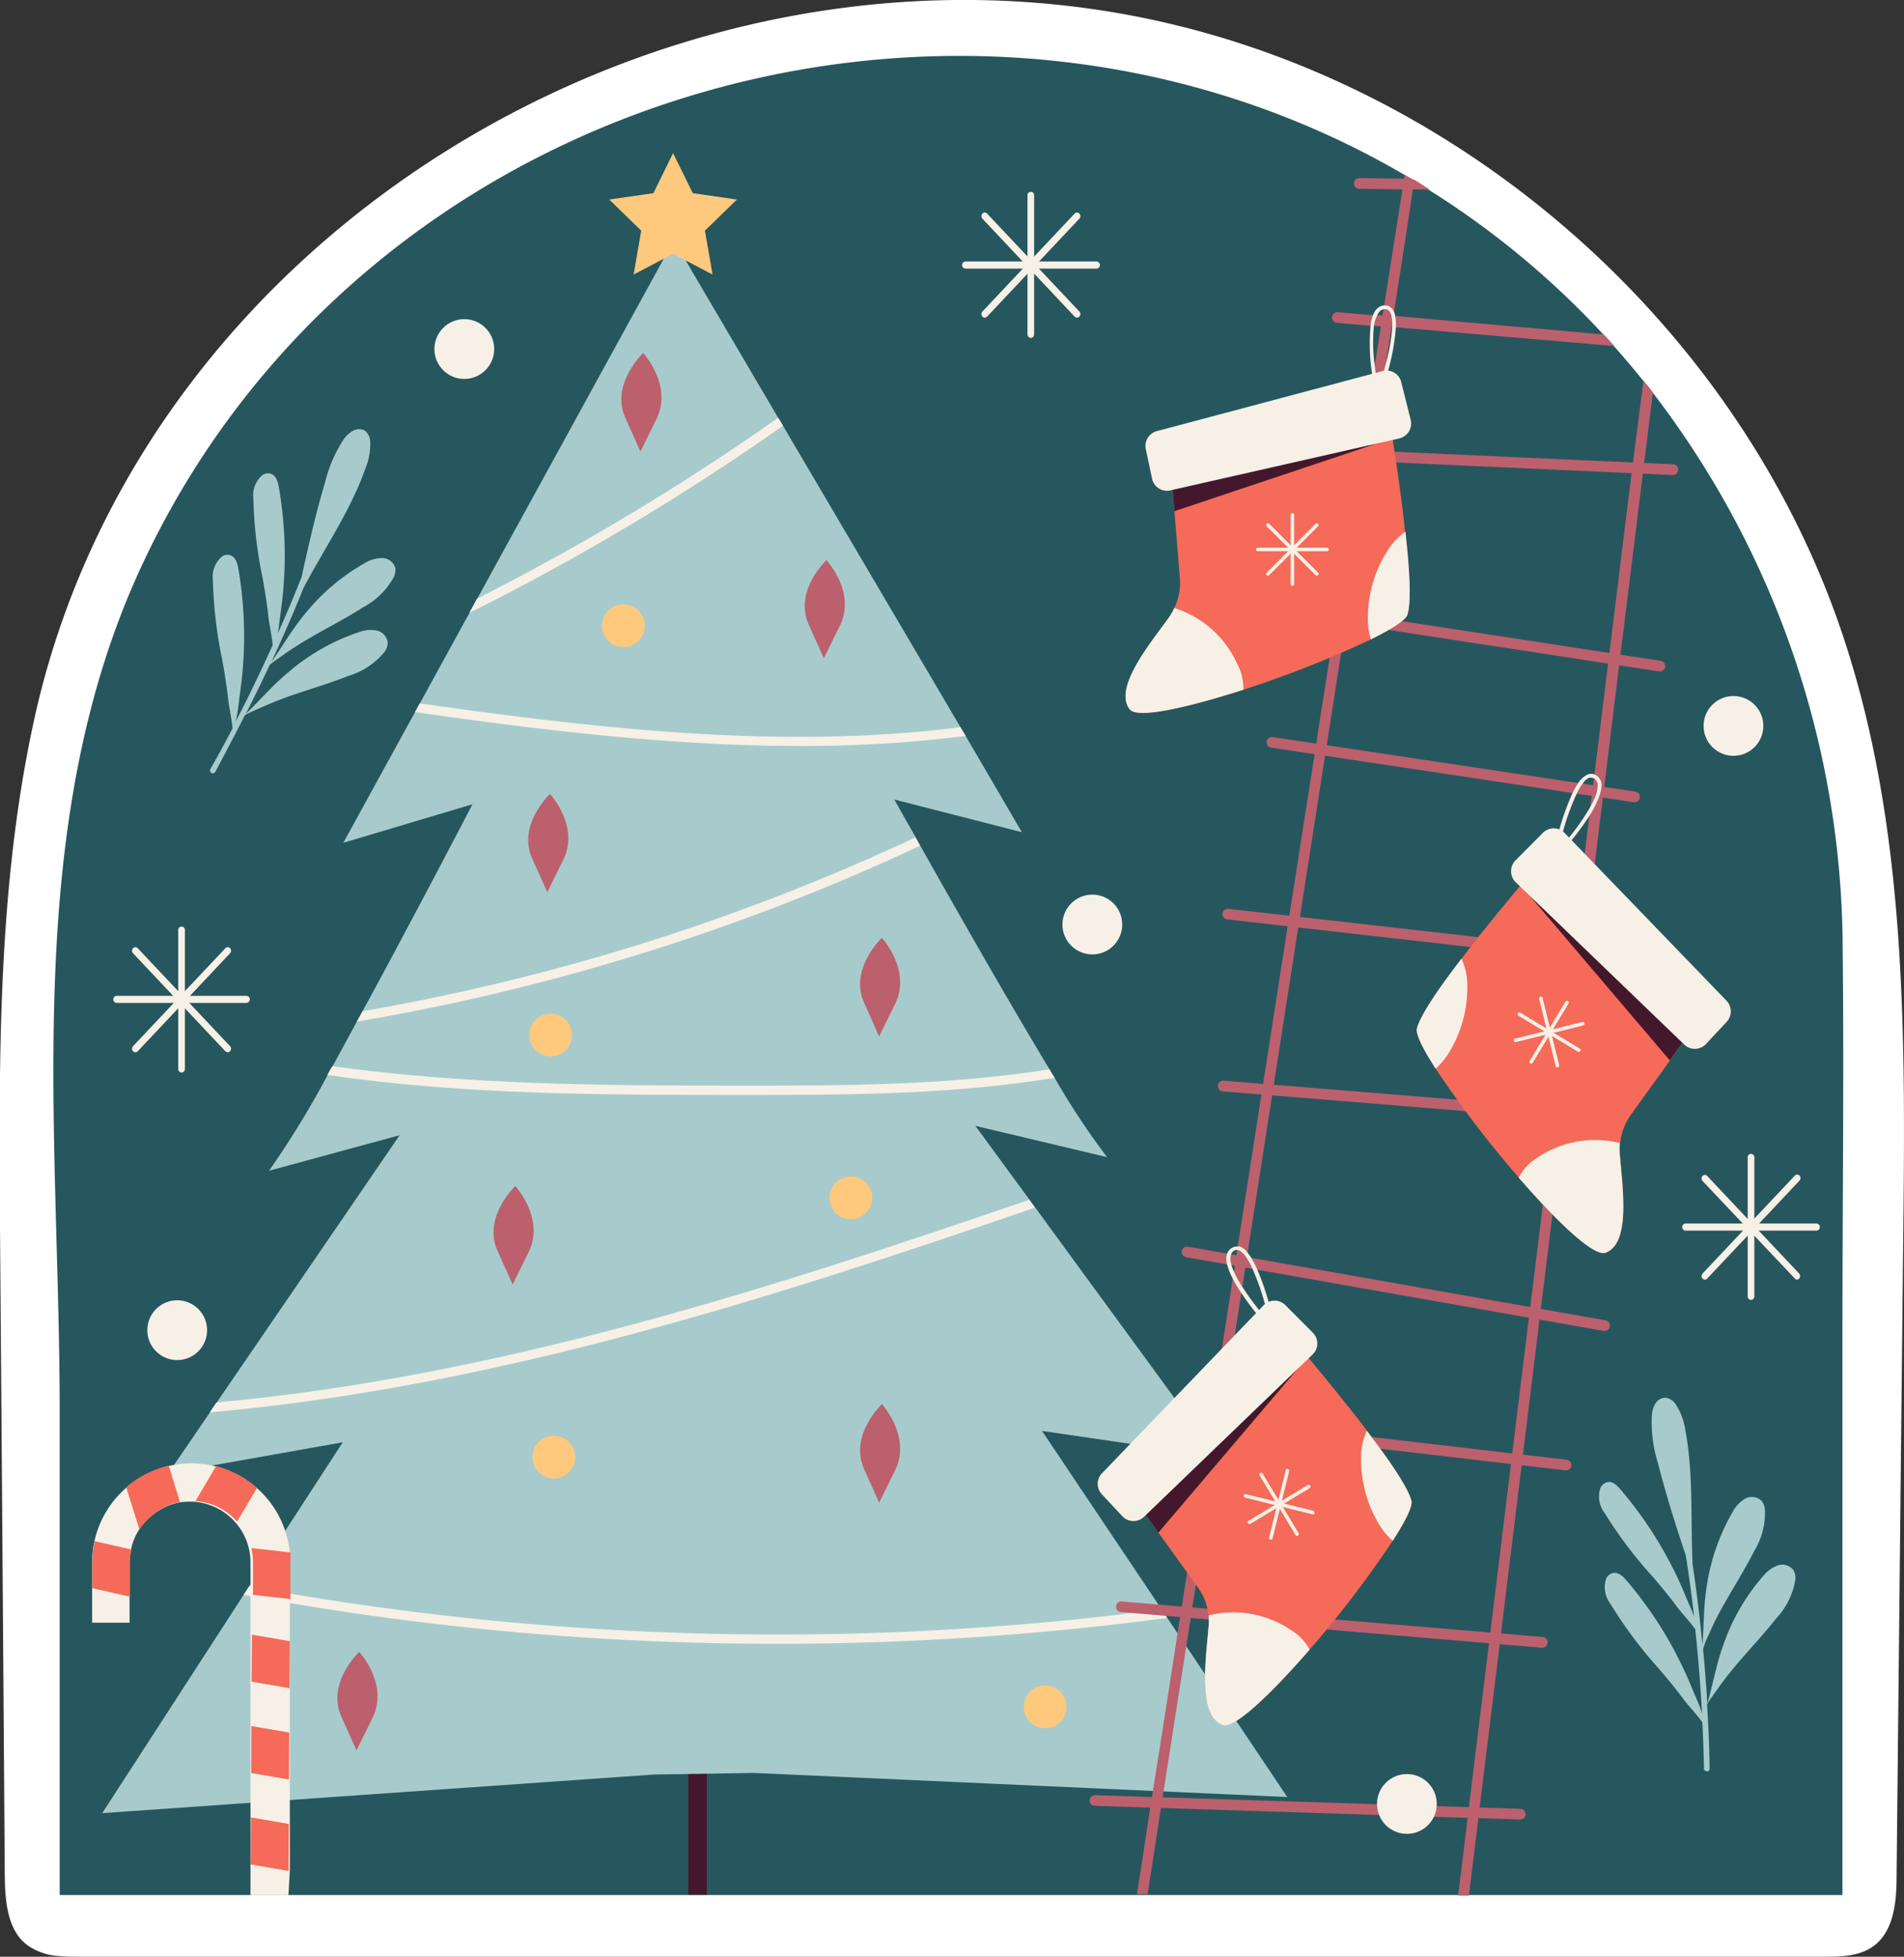 <svg xmlns="http://www.w3.org/2000/svg" viewBox="0 0 203.19 208.77"><rect x="0" y="0" width="203.19" height="208.77" fill="#333333" stroke="none"/><g id="OBJECTS"><path d="M6.39,208.7A6.46,6.46,0,0,1,3,207.59C.75,206,.53,202.75.51,200Q.27,165.4,0,130.83c-.12-18.1-.23-36.38,3.65-54.07C15.21,24.13,72.24-9.42,124.07,2.35c33.44,7.6,62.2,33.53,72.82,66.13,6.6,20.29,6.45,42.07,6.22,63.4q-.36,34.11-.71,68.24c0,2.76-.27,5.94-2.51,7.55-1.49,1.06-3.45,1.1-5.27,1.1H8.46C7.78,208.77,7.08,208.76,6.39,208.7Z" fill="#fff"/><path d="M196.62,143v59.19H6.37V150.53c0-29.76-4.25-61.95,8.61-89.86,23.45-50.88,87.77-69.53,134.93-42l.73.43.33.2c.53.31,1.05.63,1.57,1,1.93,1.2,3.83,2.5,5.69,3.87a91.09,91.09,0,0,1,12.93,11.58c.38.41.75.81,1.12,1.23q1.6,1.8,3.11,3.68c.34.41.67.83,1,1.25a97.8,97.8,0,0,1,20.25,58.42v.25C196.8,114.66,196.62,128.82,196.62,143Z" fill="#26575e"/><rect x="73.45" y="176.12" width="1.98" height="26.03" fill="#44182c"/><path d="M137.37,191.73l-56.9-2.57-10.7.17-58.86,4.12L26,170.16l.58-.9,10-15.38-18.62,3.31,4.45-6.5.72-1.06,19.52-28.51-13.94,3.79a97.45,97.45,0,0,0,6.24-10.19c.17-.31.34-.62.53-.93L38.08,109h0c.21-.37.41-.74.61-1.11,5.77-10.6,11.73-22.08,11.73-22.08L36.64,89.92,44.28,76l.51-.93,5.3-9.66h0l.82-1.5,21-38.27,11.17,19,.51.84h0L102.5,77.59l.55.93,6,10.27L95.44,85.3s.86,1.56,2.26,4l.49.89c3.37,6,9.19,16.24,13.8,23.88.18.31.37.62.55.91a77.62,77.62,0,0,0,5.61,8.48l-14.06-3.34,5.74,7.84.62.84,19.45,26.6-18.7-2.73,12.74,19,.61.92Z" fill="#a7cbcc"/><path d="M83.56,45.42h0a258,258,0,0,1-32.2,19.33l-1.27.62.82-1.5a258.3,258.3,0,0,0,32.14-19.3Z" fill="#f7f0e7"/><path d="M103.05,78.52a137.29,137.29,0,0,1-17.67,1.07c-14,0-27.94-1.75-41.1-3.61l.51-.93c18.4,2.59,38.37,5,57.71,2.54Z" fill="#f7f0e7"/><path d="M98.19,90.24A234.63,234.63,0,0,1,38.08,109c.21-.37.41-.74.61-1.11a232.6,232.6,0,0,0,59-18.54Z" fill="#f7f0e7"/><path d="M112.54,115c-10.55,1.73-21.33,1.82-31.89,1.82H78.93c-14.48,0-29.41,0-44-2.13.17-.31.34-.62.53-.93,14.41,2,29.16,2.06,43.48,2.07,10.94,0,22.14,0,33.06-1.74C112.17,114.43,112.36,114.74,112.54,115Z" fill="#f7f0e7"/><path d="M110.45,128.85C82,138.62,52.74,148,22.38,150.69l.72-1.06c29.85-2.72,58.7-12,86.73-21.62Z" fill="#f7f0e7"/><path d="M124.55,172.62A313.55,313.55,0,0,1,83,175.38a311,311,0,0,1-57-5.22l.58-.9a312.6,312.6,0,0,0,97.36,2.44Z" fill="#f7f0e7"/><polygon points="71.83 16.34 73.93 20.61 78.64 21.29 75.23 24.61 76.04 29.29 71.83 27.08 67.62 29.29 68.43 24.61 65.02 21.29 69.73 20.61 71.83 16.34" fill="#ffc97d"/><path d="M68.64,37.66v0s-3.52,3.32-1.91,6.92c1.46,3.25,1.6,3.57,1.62,3.6h0s0,0,1.71-3.48S68.82,37.86,68.64,37.66Z" fill="#bc606d"/><path d="M88.21,59.75v0S84.69,63,86.3,66.64c1.46,3.24,1.6,3.56,1.62,3.59h0s0,0,1.71-3.48S88.38,60,88.21,59.75Z" fill="#bc606d"/><path d="M94.11,100.06v0s-3.52,3.32-1.9,6.92l1.61,3.6h0s0,0,1.71-3.48S94.29,100.26,94.11,100.06Z" fill="#bc606d"/><path d="M94.11,149.81v0s-3.52,3.32-1.9,6.92c1.45,3.24,1.6,3.56,1.61,3.6h0s0,0,1.71-3.48S94.29,150,94.11,149.81Z" fill="#bc606d"/><path d="M38.33,176.24v0s-3.52,3.32-1.9,6.92c1.46,3.25,1.6,3.57,1.61,3.6h0s0,0,1.72-3.48S38.51,176.44,38.33,176.24Z" fill="#bc606d"/><path d="M55,126.53v0s-3.52,3.31-1.91,6.92c1.46,3.24,1.6,3.56,1.62,3.59h0s0,0,1.71-3.47S55.16,126.73,55,126.53Z" fill="#bc606d"/><path d="M58.69,84.71v0S55.18,88,56.79,91.59c1.46,3.25,1.6,3.57,1.62,3.6h0s0,0,1.71-3.48S58.87,84.91,58.69,84.71Z" fill="#bc606d"/><circle cx="66.52" cy="66.76" r="2.28" fill="#ffc97d"/><circle cx="90.8" cy="127.8" r="2.28" fill="#ffc97d"/><circle cx="59.1" cy="155.46" r="2.28" fill="#ffc97d"/><circle cx="111.54" cy="182.1" r="2.28" fill="#ffc97d"/><circle cx="58.76" cy="110.43" r="2.28" fill="#ffc97d"/><path d="M150.64,19.07l-.73-.43-.06.42-.18,1.13c-.58,3.68-1.24,7.84-1.95,12.38,0,.14-.05.28-.07.42s-.07.44-.1.66l-.18,1.13c-.21,1.36-.43,2.76-.66,4.19,0,.3-.09.59-.14.89l-.09.58-.06.4q-.49,3.15-1,6.47l-.06.36,0,.18,0,.19-.18,1.13c-.79,5.1-1.63,10.47-2.51,16,0,.38-.11.75-.17,1.13-.2,1.28-.4,2.58-.61,3.88h0c-.46,3-.94,6-1.42,9.11-.06.37-.12.75-.17,1.13-.89,5.66-1.79,11.42-2.7,17.23l-.18,1.13c-.87,5.6-1.74,11.22-2.62,16.82l-.18,1.13c-.84,5.45-1.69,10.86-2.52,16.18l-.06.41-.09.59-.18,1.13c0,.16,0,.32-.07.48s-.07.46-.11.69q-.61,3.93-1.21,7.77l-.24,1.52c-.3,2-.6,3.87-.9,5.78,0,.37-.11.75-.17,1.12-.1.62-.19,1.25-.29,1.87l-.21,1.35c-.14.87-.27,1.74-.41,2.6h0q-.75,4.86-1.46,9.43c-.2,1.26-.39,2.5-.58,3.71l-.18,1.12c-1.1,7.14-2.11,13.62-3,19.19l-.18,1.14c-.54,3.5-1,6.62-1.44,9.29h1.15l1.43-9.25q.09-.56.18-1.14c.86-5.48,1.86-11.95,3-19.13.06-.37.12-.75.17-1.13q.19-1.23.39-2.49.93-5.94,1.93-12.4h0c.12-.74.24-1.49.35-2.24.07-.41.13-.82.2-1.23,0-.19,0-.37.08-.56l.18-1.12c.37-2.4.75-4.85,1.14-7.33l.24-1.53q.36-2.37.75-4.77,0-.3.09-.6l.3-1.94c.06-.37.12-.75.17-1.13a0,0,0,0,0,0,0c0-.18.05-.35.08-.53.86-5.49,1.73-11.09,2.61-16.72l.18-1.14c.86-5.58,1.74-11.2,2.61-16.78l.18-1.13c.9-5.79,1.8-11.54,2.68-17.19l.18-1.13q.78-5,1.53-9.81c.17-1.07.33-2.13.5-3.19l.18-1.13c.87-5.6,1.72-11,2.52-16.15l.18-1.13c0-.21.07-.42.1-.64a.11.11,0,0,1,0-.05c0-.1,0-.2,0-.3.28-1.75.55-3.48.81-5.16v0l.21-1.38h0c.06-.33.11-.65.16-1s.08-.55.13-.82c.2-1.31.4-2.6.6-3.86l.06-.37.12-.76c0-.16.05-.32.08-.48h0c.75-4.81,1.44-9.19,2-13l.15-.94Z" fill="#bc606d"/><path d="M175.39,40.6c.34.41.67.83,1,1.25-.29,2.43-.61,5-.93,7.55-.05.38-.09.76-.14,1.14-.75,6.1-1.55,12.58-2.39,19.3,0,.38-.09.76-.14,1.14l-1.59,13c-.05.38-.1.75-.14,1.13q-.45,3.55-.88,7.14h0c0,.38-.1.76-.14,1.14q-.44,3.51-.88,7.05c0,.25,0,.49-.09.74h0a.28.28,0,0,1,0,.09l-.12,1a.88.88,0,0,1,0,.17c-.28,2.29-.56,4.56-.83,6.85h0a2.57,2.57,0,0,0,0,.4c-.08.58-.15,1.16-.22,1.74,0,.14,0,.28-.05.42-.27,2.16-.53,4.31-.8,6.45,0,.38-.09.76-.14,1.13q-.18,1.5-.36,3-.44,3.59-.87,7.11c-.43,3.44-.84,6.84-1.26,10.19,0,.38-.09.76-.14,1.14-.6,4.92-1.19,9.74-1.76,14.38,0,.38-.09.76-.14,1.13-.78,6.35-1.52,12.39-2.21,18,0,.38-.09.76-.13,1.13-.81,6.54-1.53,12.43-2.15,17.44,0,.38-.09.76-.13,1.13-.38,3.1-.72,5.85-1,8.17h-1.15c.29-2.39.63-5.13,1-8.2,0-.37.09-.75.13-1.14.63-5.09,1.35-11,2.15-17.5,0-.37.09-.75.14-1.13l2.21-18c0-.38.09-.75.13-1.13.58-4.68,1.17-9.51,1.78-14.45.05-.38.09-.76.14-1.14q.68-5.46,1.36-11.06c.22-1.83.45-3.66.68-5.51.14-1.19.29-2.39.44-3.59,0-.38.09-.76.14-1.14.18-1.45.35-2.9.53-4.35,0,0,0,0,0,0a1,1,0,0,1,0-.17l.3-2.46c0-.14,0-.28,0-.42s.07-.53.1-.8,0-.26,0-.4c.08-.69.17-1.38.26-2.07h0c0-.23.05-.46.08-.69.18-1.5.37-3,.56-4.51,0-.38.09-.75.14-1.13a.22.22,0,0,1,0-.08c0-.29.07-.58.1-.87s.05-.45.08-.67c.3-2.4.59-4.8.89-7.19,0-.38.09-.76.14-1.15l.51-4.16.12-1c0-.37.09-.75.14-1.12s.09-.75.14-1.13l.09-.72c0-.14,0-.28.05-.43q.74-6,1.46-11.84c0-.38.09-.76.14-1.13.82-6.69,1.62-13.13,2.37-19.19.05-.38.09-.76.14-1.13Q174.85,44.82,175.39,40.6Z" fill="#bc606d"/><path d="M150.64,19.07h-.79L145.06,19h0a.57.57,0,0,0-.57.56.56.56,0,0,0,.56.58l4.63.07,1.15,0,1.72,0c-.52-.34-1-.66-1.57-1Z" fill="#bc606d"/><path d="M171.16,35.69c.38.41.75.81,1.12,1.23l-23.32-2-.4,0h-.05l-1.14-.1-.73-.06-.39,0-3.58-.31a.58.58,0,0,1-.52-.62.57.57,0,0,1,.62-.52l3.76.32.43,0,.59,0,.94.08.2,0,.21,0Z" fill="#bc606d"/><path d="M178.51,50.68h0l-38.7-1.75a.57.57,0,0,1-.55-.6.59.59,0,0,1,.6-.54l38.7,1.75a.56.56,0,0,1,.54.59A.57.57,0,0,1,178.51,50.68Z" fill="#bc606d"/><path d="M177.06,71.63H177l-39.86-6.11a.57.57,0,1,1,.17-1.13l39.86,6.11a.57.57,0,0,1-.08,1.14Z" fill="#bc606d"/><path d="M174.44,85.59h-.09l-38.7-5.82a.57.57,0,0,1,.17-1.13l38.7,5.82a.57.57,0,0,1,.48.65A.56.56,0,0,1,174.44,85.59Z" fill="#bc606d"/><path d="M172.11,102.76h-.06L131,98.1a.57.57,0,1,1,.13-1.13l41,4.65a.58.58,0,0,1,.51.64A.57.57,0,0,1,172.11,102.76Z" fill="#bc606d"/><path d="M169.78,119.64h0l-39.29-3.2a.59.59,0,0,1-.52-.62.58.58,0,0,1,.62-.52l39.28,3.2a.57.57,0,0,1-.05,1.14Z" fill="#bc606d"/><path d="M171.24,142h-.1l-44.52-7.86a.57.57,0,1,1,.2-1.12l44.52,7.85a.57.57,0,0,1,.46.66A.57.57,0,0,1,171.24,142Z" fill="#bc606d"/><path d="M167.16,156.88h-.06l-42.48-4.95a.56.56,0,0,1-.5-.63.57.57,0,0,1,.63-.5l42.48,4.95a.57.57,0,0,1-.07,1.13Z" fill="#bc606d"/><path d="M164.55,175.8h-.05L119.69,172a.57.57,0,1,1,.09-1.13l44.81,3.78a.57.57,0,0,1,0,1.14Z" fill="#bc606d"/><path d="M162.22,194.13h0l-45.39-1.46a.56.56,0,0,1-.55-.59.6.6,0,0,1,.58-.55l45.4,1.46a.57.57,0,0,1,.55.59A.58.58,0,0,1,162.22,194.13Z" fill="#bc606d"/><path d="M150.2,65.58c-.17.58-1.67,1.54-3.91,2.64a113.19,113.19,0,0,1-13.6,5.37c-6,1.92-11.31,3.13-12.12,2.1-1.79-2.29,2.16-7,4.18-9.82a6.41,6.41,0,0,0,.57-1,6.21,6.21,0,0,0,.59-3.21l-.58-7.14-.18-2.3-.1-1.27-.36-4.44,22.93-6s.47,2.63,1,6.2h0l0,.17c.46,3,1,6.55,1.32,9.82C150.43,60.69,150.63,64.2,150.2,65.58Z" fill="#f56a58"/><polygon points="148.72 46.72 148.65 46.74 125.33 54.54 125.05 50.97 148.65 46.73 148.72 46.72" fill="#44182c"/><path d="M122.28,47.93l.66,3.12a1.63,1.63,0,0,0,2,1.26l24.38-5.53a1.63,1.63,0,0,0,1.22-2l-1-4a1.62,1.62,0,0,0-2-1.19L123.45,46A1.63,1.63,0,0,0,122.28,47.93Z" fill="#f7f0e7"/><path d="M132.69,73.59c-6,1.92-11.31,3.13-12.12,2.1-1.79-2.29,2.16-7,4.18-9.82a6.41,6.41,0,0,0,.57-1A11,11,0,0,1,132,70.76,5.61,5.61,0,0,1,132.69,73.59Z" fill="#f7f0e7"/><path d="M150.2,65.58c-.17.58-1.67,1.54-3.91,2.64a7.83,7.83,0,0,1-.31-2.55,13.36,13.36,0,0,1,2-6.77,6.92,6.92,0,0,1,2-2.17C150.43,60.69,150.63,64.2,150.2,65.58Z" fill="#f7f0e7"/><path d="M140.53,61.42a.15.15,0,0,1-.13-.05l-5.22-5.22a.18.18,0,0,1,0-.27.19.19,0,0,1,.26,0l5.22,5.22a.18.18,0,0,1,0,.27A.15.15,0,0,1,140.53,61.42Z" fill="#f7f0e7"/><path d="M137.92,62.51a.19.19,0,0,1-.19-.19V54.93a.19.19,0,0,1,.19-.19.2.2,0,0,1,.19.19v7.39A.2.2,0,0,1,137.92,62.51Z" fill="#f7f0e7"/><path d="M135.31,61.42a.15.15,0,0,1-.13-.05.18.18,0,0,1,0-.27l5.22-5.22a.19.19,0,0,1,.26,0,.18.18,0,0,1,0,.27l-5.22,5.22A.15.15,0,0,1,135.31,61.42Z" fill="#f7f0e7"/><path d="M141.61,58.81h-7.38a.18.18,0,0,1-.19-.19.18.18,0,0,1,.19-.18h7.38a.18.18,0,0,1,.19.18A.18.18,0,0,1,141.61,58.81Z" fill="#f7f0e7"/><path d="M148.9,33.77a2.28,2.28,0,0,0-.13-.5h0a1.58,1.58,0,0,0-.17-.29,1,1,0,0,0-.86-.4h0a1.25,1.25,0,0,0-.91.49,2.17,2.17,0,0,0-.28.5,4.35,4.35,0,0,0-.28,1.13,20.81,20.81,0,0,0,.16,5.21c0,.19.05.37.07.54l.06.37c.14.92.27,1.57.29,1.66a.21.21,0,0,0,.19.16h0a.2.2,0,0,0,.19-.13s.09-.25.18-.56v0c.08-.25.18-.55.29-.91h0c.13-.42.28-.92.42-1.44a22.86,22.86,0,0,0,.84-4.64A5.19,5.19,0,0,0,148.9,33.77Zm-1,5-.21.82h0l-.29,1h0c-.11.37-.22.72-.32,1,0-.25-.09-.56-.15-.91s-.09-.58-.13-.91-.07-.54-.1-.83a18,18,0,0,1-.07-4.25A3.37,3.37,0,0,1,147,33.6a.92.92,0,0,1,.17-.29.77.77,0,0,1,.52-.32l.11,0h0a.58.58,0,0,1,.49.24,1.24,1.24,0,0,1,.21.52,3.53,3.53,0,0,1,.08.78c0,.12,0,.25,0,.38A20.91,20.91,0,0,1,147.91,38.74Z" fill="#f7f0e7"/><path d="M151.21,109.73c-.15.6.64,2.19,2,4.29a113.8,113.8,0,0,0,8.88,11.63c4.1,4.71,8.06,8.51,9.28,8,2.72-1,1.77-7.1,1.5-10.56A6.47,6.47,0,0,1,174,119l4.18-5.81,1.34-1.88.75-1,2.6-3.61-16.53-17s-1.76,2-4.08,4.78h0l-.11.13c-1.93,2.3-4.22,5.1-6.21,7.72C153.54,105.43,151.56,108.34,151.21,109.73Z" fill="#f56a58"/><polygon points="162.22 94.35 162.27 94.41 178.2 113.14 180.29 110.22 162.28 94.4 162.22 94.35" fill="#44182c"/><path d="M184.24,109.05l-2.18,2.33a1.62,1.62,0,0,1-2.32.07l-18-17.33a1.64,1.64,0,0,1,0-2.33l2.9-2.92a1.63,1.63,0,0,1,2.33,0l17.29,17.91A1.64,1.64,0,0,1,184.24,109.05Z" fill="#f7f0e7"/><path d="M162.07,125.65c4.1,4.71,8.06,8.51,9.28,8,2.72-1,1.77-7.1,1.5-10.56a6.2,6.2,0,0,1,0-1.14,11,11,0,0,0-8.78,1.56A5.48,5.48,0,0,0,162.07,125.65Z" fill="#f7f0e7"/><path d="M151.21,109.73c-.15.6.64,2.19,2,4.29a7.69,7.69,0,0,0,1.59-2,13.28,13.28,0,0,0,1.79-6.82,6.85,6.85,0,0,0-.62-2.91C153.54,105.43,151.56,108.34,151.21,109.73Z" fill="#f7f0e7"/><path d="M161.64,111.18a.22.22,0,0,0,.14,0l7.17-1.77a.2.2,0,0,0,.14-.23.18.18,0,0,0-.23-.14l-7.17,1.77a.2.2,0,0,0-.14.23A.22.22,0,0,0,161.64,111.18Z" fill="#f7f0e7"/><path d="M163.31,113.45a.19.19,0,0,0,.26-.06l3.82-6.32a.19.19,0,0,0-.07-.26.18.18,0,0,0-.26.06l-3.81,6.32A.19.19,0,0,0,163.31,113.45Z" fill="#f7f0e7"/><path d="M166.11,113.87a.14.14,0,0,0,.14,0,.18.18,0,0,0,.14-.22l-1.77-7.17a.2.2,0,0,0-.23-.14.19.19,0,0,0-.14.23l1.77,7.17A.17.17,0,0,0,166.11,113.87Z" fill="#f7f0e7"/><path d="M162.06,108.38l6.32,3.82a.19.19,0,0,0,.2-.33l-6.32-3.81a.19.19,0,1,0-.2.32Z" fill="#f7f0e7"/><path d="M170.91,83.64a1.22,1.22,0,0,0-.54-.9l-.18-.1a1,1,0,0,0-.77,0,2.46,2.46,0,0,0-1,.91,10,10,0,0,0-.6,1.06,26.28,26.28,0,0,0-1.42,3.94c-.15.52-.28,1-.39,1.43-.22.85-.34,1.44-.36,1.53a.2.2,0,0,0,.1.22.15.15,0,0,0,.09,0,.2.2,0,0,0,.15-.06c.06-.06.5-.55,1.11-1.27l.58-.71A29.06,29.06,0,0,0,169.65,87a11,11,0,0,0,1-2,3.69,3.69,0,0,0,.25-1.12A2.53,2.53,0,0,0,170.91,83.64ZM169.77,86a25.25,25.25,0,0,1-2.33,3.37c-.2.26-.4.5-.58.72l-.61.71c.08-.32.16-.68.27-1.06s.17-.66.27-1a25.07,25.07,0,0,1,1.49-4.09,5,5,0,0,1,.63-1.06,1.64,1.64,0,0,1,.67-.61.62.62,0,0,1,.23,0,.63.63,0,0,1,.33.1,0,0,0,0,0,0,0,.8.8,0,0,1,.36.61,1,1,0,0,1,0,.17,3.17,3.17,0,0,1-.25,1.12A9.06,9.06,0,0,1,169.77,86Z" fill="#f7f0e7"/><path d="M150.62,160.12c.15.59-.64,2.19-2,4.28A112.85,112.85,0,0,1,139.76,176c-4.1,4.72-8.06,8.52-9.29,8.05-2.72-1-1.76-7.1-1.49-10.56a7.23,7.23,0,0,0,0-1.14,6.35,6.35,0,0,0-1.16-3l-4.18-5.81-1.34-1.88-.74-1L118.93,157l16.53-17s1.77,2,4.09,4.78h0l.12.13c1.92,2.3,4.21,5.11,6.2,7.72C148.29,155.82,150.27,158.72,150.62,160.12Z" fill="#f56a58"/><polygon points="139.6 144.74 139.55 144.79 123.62 163.52 121.54 160.61 139.55 144.78 139.6 144.74" fill="#44182c"/><path d="M117.59,159.43l2.18,2.34a1.63,1.63,0,0,0,2.32.06l18-17.33a1.62,1.62,0,0,0,0-2.32l-2.91-2.92a1.63,1.63,0,0,0-2.33,0L117.6,157.19A1.62,1.62,0,0,0,117.59,159.43Z" fill="#f7f0e7"/><path d="M139.76,176c-4.1,4.72-8.06,8.52-9.29,8.05-2.72-1-1.76-7.1-1.49-10.56a7.23,7.23,0,0,0,0-1.14,11,11,0,0,1,8.78,1.56A5.48,5.48,0,0,1,139.76,176Z" fill="#f7f0e7"/><path d="M150.62,160.12c.15.59-.64,2.19-2,4.28a8,8,0,0,1-1.59-2,13.43,13.43,0,0,1-1.78-6.83,6.83,6.83,0,0,1,.61-2.91C148.29,155.82,150.27,158.72,150.62,160.12Z" fill="#f7f0e7"/><path d="M140.19,161.56a.24.24,0,0,1-.15,0l-7.16-1.77a.19.19,0,0,1,.09-.37l7.17,1.77a.19.19,0,0,1,.13.23A.2.2,0,0,1,140.19,161.56Z" fill="#f7f0e7"/><path d="M138.51,163.83a.18.18,0,0,1-.26-.06l-3.81-6.32a.19.19,0,1,1,.32-.2l3.82,6.32A.19.19,0,0,1,138.51,163.83Z" fill="#f7f0e7"/><path d="M135.72,164.26a.22.22,0,0,1-.14,0,.18.18,0,0,1-.14-.23l1.77-7.17a.19.19,0,0,1,.23-.14.2.2,0,0,1,.14.23l-1.77,7.17A.27.27,0,0,1,135.72,164.26Z" fill="#f7f0e7"/><path d="M139.77,158.77l-6.33,3.81a.21.21,0,0,1-.26-.06.19.19,0,0,1,.07-.26l6.32-3.82a.19.19,0,0,1,.26.07A.21.21,0,0,1,139.77,158.77Z" fill="#f7f0e7"/><path d="M135.78,140.37c-.11-.43-.24-.92-.39-1.44a27.53,27.53,0,0,0-1.19-3.41,9.39,9.39,0,0,0-.65-1.27,4.26,4.26,0,0,0-.46-.66,1.84,1.84,0,0,0-.69-.56A.83.83,0,0,0,132,133a1,1,0,0,0-.58.17,1.19,1.19,0,0,0-.49.67,1.44,1.44,0,0,0-.05.24,2.36,2.36,0,0,0,.1.92h0a6.49,6.49,0,0,0,.51,1.29,13.6,13.6,0,0,0,.92,1.57c.53.81,1.13,1.6,1.66,2.27l.58.71c.61.72,1,1.21,1.11,1.27a.18.18,0,0,0,.15.07l.09,0a.22.22,0,0,0,.11-.23C136.12,141.81,136,141.21,135.78,140.37Zm-.82.14c-.18-.22-.38-.46-.58-.72a30.21,30.21,0,0,1-1.85-2.57,10.17,10.17,0,0,1-.9-1.66,4.36,4.36,0,0,1-.2-.53,2.38,2.38,0,0,1-.12-.95.79.79,0,0,1,.06-.22.75.75,0,0,1,.3-.4.6.6,0,0,1,.3-.1H132a.5.5,0,0,1,.23.05,2,2,0,0,1,.76.72l0,0h0a7.79,7.79,0,0,1,.69,1.27,27.53,27.53,0,0,1,1.31,3.72c.1.35.19.69.27,1s.19.74.27,1.06Z" fill="#f7f0e7"/><path d="M30.28,69.84c.88-.63,1.81-1.21,2.76-1.76,1.9-1.11,3.86-2.1,5.72-3.29A7.94,7.94,0,0,0,42,61.61a1.75,1.75,0,0,0,.19-1,1.48,1.48,0,0,0-1.45-1.07,3.71,3.71,0,0,0-1.85.56,22.34,22.34,0,0,0-6.45,5.53c-1.3,1.57-2.32,3.37-3.48,5,1.12-2.41,2.3-5.08,3.43-7.9,2.23-4.23,5-8.21,6.59-12.71a6.78,6.78,0,0,0,.53-2.87,1.58,1.58,0,0,0-.55-1.19,1.3,1.3,0,0,0-1.28,0,2.91,2.91,0,0,0-1,.91,14.64,14.64,0,0,0-2,4.64c-1,3.32-1.75,6.69-2.5,10.06-.83,2.11-1.69,4.14-2.53,6,.14-.81.21-1.64.32-2.36a43.3,43.3,0,0,0,.39-4.4A42.62,42.62,0,0,0,29.76,52c-.1-.59-.3-1.28-.87-1.46a1.11,1.11,0,0,0-.85.12,2.84,2.84,0,0,0-1,2.55,46.18,46.18,0,0,0,1,8.52c.24,1.39.47,2.79.62,4.2.06.58.36,2,.44,2.89-1.43,3.16-2.81,6-3.94,8.14.24-1,.33-2.13.46-3.06a43.32,43.32,0,0,0,.4-4.4,42.52,42.52,0,0,0-.58-8.8c-.1-.59-.3-1.28-.88-1.47a1.08,1.08,0,0,0-.84.12,2.84,2.84,0,0,0-1,2.55,47,47,0,0,0,1,8.52c.25,1.4.48,2.8.63,4.21.06.62.41,2.22.46,3.1-1.4,2.68-2.34,4.29-2.36,4.33a.31.31,0,0,0,.11.41.3.3,0,0,0,.41-.11S24.25,80,26.14,76.3c.6-.34,1.32-.62,1.79-.84,1-.45,2-.84,3-1.2,2.08-.72,4.19-1.33,6.24-2.14A8,8,0,0,0,41,69.6a1.78,1.78,0,0,0,.38-1,1.51,1.51,0,0,0-1.22-1.34,3.62,3.62,0,0,0-1.92.21,22.24,22.24,0,0,0-7.39,4.19c-1.66,1.36-3.06,3-4.62,4.51.78-1.53,1.65-3.3,2.56-5.24C29.27,70.52,29.88,70.13,30.28,69.84Z" fill="#a7cbcc"/><path d="M182.47,174.14c.44-1,.95-2,1.48-2.92,1.08-1.92,2.26-3.78,3.26-5.74a7.86,7.86,0,0,0,1.14-4.36,1.77,1.77,0,0,0-.37-1,1.5,1.5,0,0,0-1.8-.19,3.74,3.74,0,0,0-1.3,1.43,22.29,22.29,0,0,0-2.76,8c-.32,2-.28,4.08-.44,6.1-.26-2.65-.6-5.54-1.05-8.55-.23-4.77.11-9.6-.77-14.29a6.84,6.84,0,0,0-1-2.74,1.6,1.6,0,0,0-1.09-.75,1.27,1.27,0,0,0-1.11.62,2.85,2.85,0,0,0-.38,1.28,14.51,14.51,0,0,0,.63,5c.86,3.35,1.89,6.65,3,9.94.35,2.24.64,4.42.88,6.5-.29-.77-.64-1.53-.92-2.2a41.55,41.55,0,0,0-1.89-4,42.15,42.15,0,0,0-5-7.3c-.38-.45-.91-1-1.49-.82a1.09,1.09,0,0,0-.67.54,2.81,2.81,0,0,0,.41,2.71,45.23,45.23,0,0,0,5.17,6.85c.91,1.08,1.82,2.16,2.66,3.31.35.46,1.32,1.52,1.85,2.26.37,3.45.59,6.55.73,9-.3-1-.8-2-1.15-2.88-.56-1.36-1.2-2.69-1.89-4a43,43,0,0,0-5-7.29c-.39-.46-.91-.95-1.49-.82a1.05,1.05,0,0,0-.67.53,2.83,2.83,0,0,0,.4,2.72A46.34,46.34,0,0,0,177,178c.92,1.08,1.83,2.17,2.67,3.31.37.51,1.49,1.71,2,2.45.15,3,.17,4.87.17,4.92a.3.3,0,0,0,.3.3.33.33,0,0,0,.15,0,.32.32,0,0,0,.15-.27s0-2.72-.27-6.87c.35-.6.82-1.2,1.12-1.63.62-.89,1.31-1.75,2-2.58,1.42-1.68,2.94-3.27,4.3-5a7.86,7.86,0,0,0,2-4.07,1.77,1.77,0,0,0-.17-1,1.5,1.5,0,0,0-1.73-.53,3.65,3.65,0,0,0-1.55,1.15,22.09,22.09,0,0,0-4.24,7.36c-.74,2-1.1,4.18-1.7,6.23-.1-1.72-.25-3.68-.45-5.82C181.94,175.23,182.27,174.59,182.47,174.14Z" fill="#a7cbcc"/><path d="M30.78,202.2l-4.05,0,0-3.26,0-5,0-4.74,0-5,0-4.74,0-5,0-4.25,0-3.46a6.9,6.9,0,0,0-.17-1.53,6.52,6.52,0,0,0-5.9-5l-.19,0a6.67,6.67,0,0,0-1.49.11A6.5,6.5,0,0,0,15.87,162a5.92,5.92,0,0,0-1,1.16,6.35,6.35,0,0,0-.9,2.2,6.67,6.67,0,0,0-.14,1.36v6.41h-4v-6.41a10.55,10.55,0,0,1,3.25-7.63l.43-.4a10.67,10.67,0,0,1,7.33-2.55,10.81,10.81,0,0,1,2.23.33,10.51,10.51,0,0,1,7.86,9.2,9.83,9.83,0,0,1,0,1.09l0,3.89,0,4.49,0,5,0,4.74,0,5,0,4.74,0,5Z" fill="#f7f0e7"/><polygon points="30.9 180.12 26.85 179.42 26.89 174.41 30.93 175.1 30.9 180.12" fill="#f56a58"/><path d="M31,170.61l-4-.45,0-3.46a6.9,6.9,0,0,0-.17-1.53l4.16.46a9.83,9.83,0,0,1,0,1.09Z" fill="#f56a58"/><path d="M27.43,158.75l-2.13,3.59a6.48,6.48,0,0,0-4.44-2.19l2.2-3.72A10.55,10.55,0,0,1,27.43,158.75Z" fill="#f56a58"/><path d="M15.87,162a5.92,5.92,0,0,0-1,1.16l-1.4-4.47A10.5,10.5,0,0,1,18,156.38l1.21,3.86A6.5,6.5,0,0,0,15.87,162Z" fill="#f56a58"/><path d="M13.86,166.68v3.67l-4-.9v-2.77a10.48,10.48,0,0,1,.24-2.25l3.94.89A6.67,6.67,0,0,0,13.86,166.68Z" fill="#f56a58"/><polygon points="30.84 189.86 26.81 189.17 26.83 184.16 30.87 184.85 30.84 189.86" fill="#f56a58"/><polygon points="30.79 199.61 26.75 198.92 26.78 193.91 30.82 194.6 30.79 199.61" fill="#f56a58"/><path d="M114.94,33.89a.38.38,0,0,1-.26-.11l-9.84-10.45a.4.4,0,0,1,0-.54.33.33,0,0,1,.5,0l9.85,10.45a.4.4,0,0,1,0,.54A.36.36,0,0,1,114.94,33.89Z" fill="#f7f0e7"/><path d="M110,36.05a.37.37,0,0,1-.35-.38V20.89a.36.36,0,1,1,.71,0V35.67A.37.37,0,0,1,110,36.05Z" fill="#f7f0e7"/><path d="M105.09,33.89a.36.36,0,0,1-.25-.11.4.4,0,0,1,0-.54l9.84-10.45a.35.35,0,0,1,.51,0,.4.4,0,0,1,0,.54l-9.85,10.45A.36.36,0,0,1,105.09,33.89Z" fill="#f7f0e7"/><path d="M117,28.66H103.05a.38.38,0,0,1,0-.76H117a.38.38,0,0,1,0,.76Z" fill="#f7f0e7"/><path d="M191.79,136.53a.33.33,0,0,1-.25-.12L181.69,126a.39.39,0,0,1,0-.53.33.33,0,0,1,.5,0L192,135.88a.39.39,0,0,1,0,.53A.33.33,0,0,1,191.79,136.53Z" fill="#f7f0e7"/><path d="M186.86,138.69a.37.37,0,0,1-.35-.38V123.53a.36.36,0,1,1,.71,0v14.78A.37.37,0,0,1,186.86,138.69Z" fill="#f7f0e7"/><path d="M181.94,136.53a.33.33,0,0,1-.25-.12.39.39,0,0,1,0-.53l9.85-10.45a.33.33,0,0,1,.5,0,.39.39,0,0,1,0,.53l-9.85,10.45A.33.33,0,0,1,181.94,136.53Z" fill="#f7f0e7"/><path d="M193.83,131.3H179.9a.38.38,0,0,1,0-.76h13.93a.38.38,0,0,1,0,.76Z" fill="#f7f0e7"/><path d="M24.3,112.27a.36.36,0,0,1-.25-.11L14.2,101.71a.4.4,0,0,1,0-.54.33.33,0,0,1,.5,0l9.85,10.45a.4.4,0,0,1,0,.54A.36.36,0,0,1,24.3,112.27Z" fill="#f7f0e7"/><path d="M19.37,114.43a.37.37,0,0,1-.35-.37V99.28a.36.36,0,1,1,.71,0v14.78A.37.37,0,0,1,19.37,114.43Z" fill="#f7f0e7"/><path d="M14.45,112.27a.36.36,0,0,1-.25-.11.4.4,0,0,1,0-.54l9.85-10.45a.33.33,0,0,1,.5,0,.4.4,0,0,1,0,.54L14.7,112.16A.36.36,0,0,1,14.45,112.27Z" fill="#f7f0e7"/><path d="M26.34,107H12.41a.38.38,0,0,1,0-.75H26.34a.38.38,0,0,1,0,.75Z" fill="#f7f0e7"/><circle cx="49.55" cy="37.24" r="3.19" fill="#f7f0e7"/><circle cx="116.57" cy="98.64" r="3.19" fill="#f7f0e7"/><circle cx="184.99" cy="77.45" r="3.19" fill="#f7f0e7"/><circle cx="18.91" cy="141.92" r="3.19" fill="#f7f0e7"/><circle cx="150.14" cy="192.47" r="3.19" fill="#f7f0e7"/></g></svg>